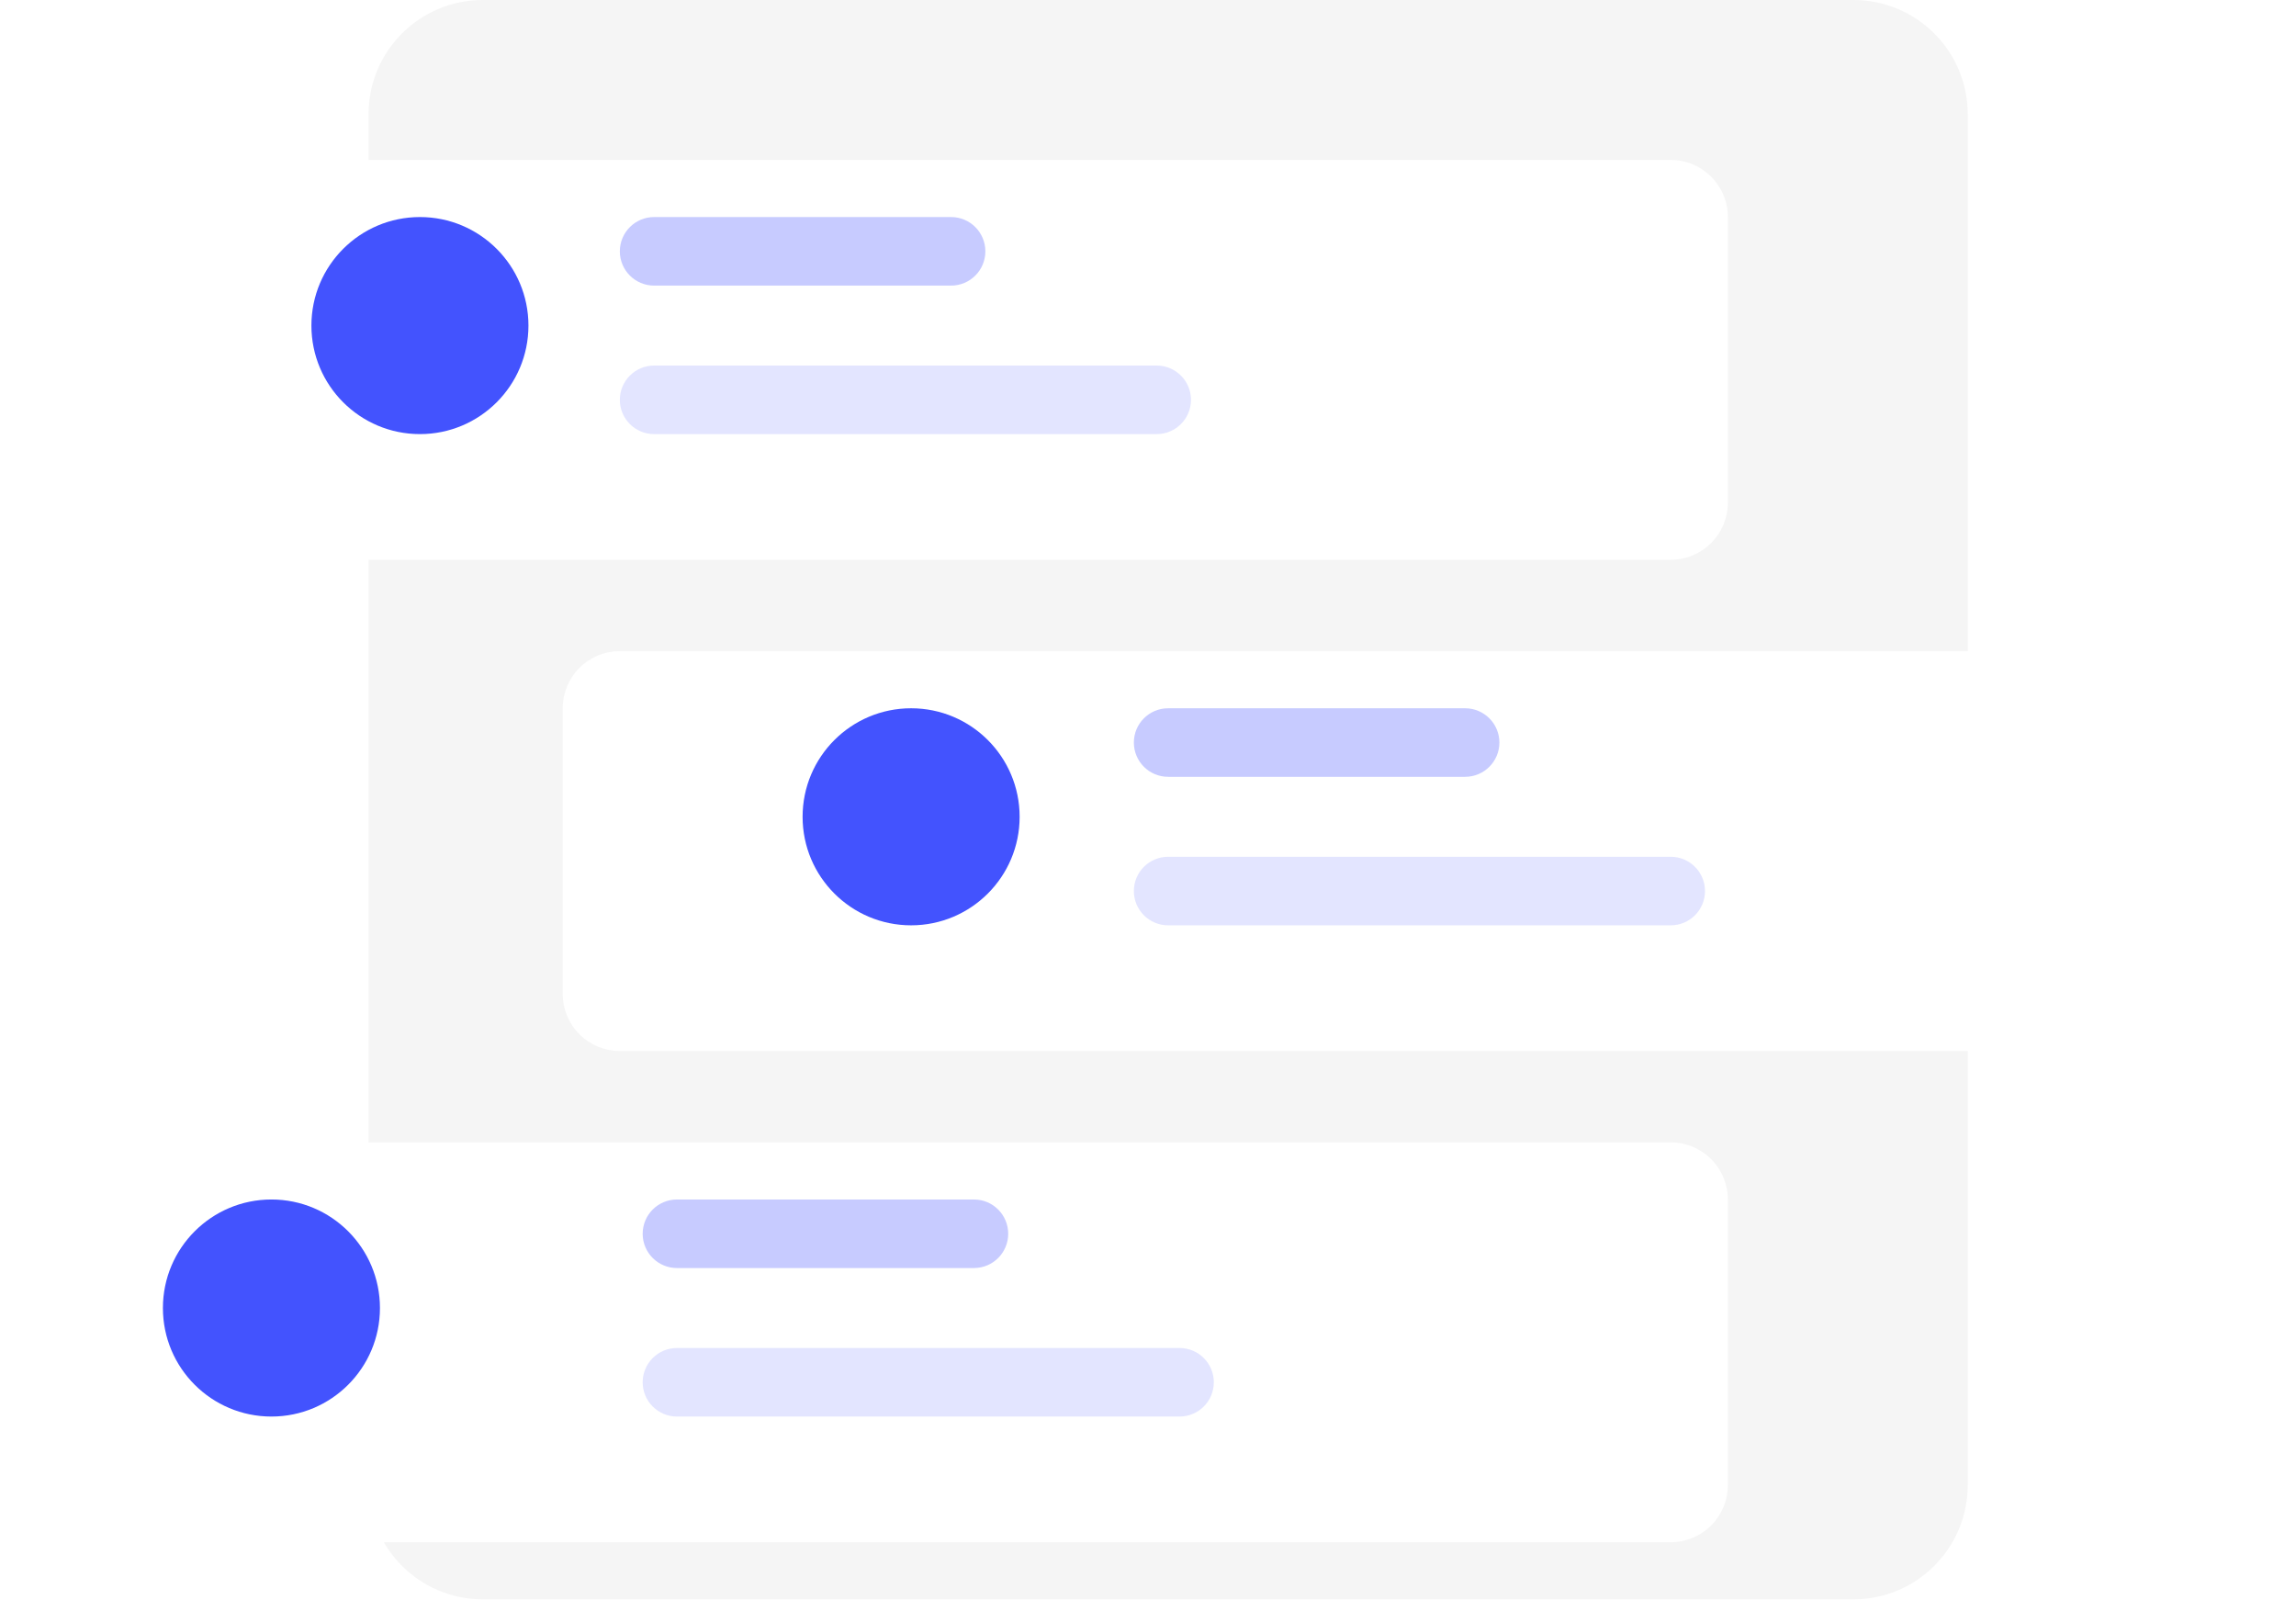 <svg width="201" height="141" viewBox="0 0 201 141" fill="none" xmlns="http://www.w3.org/2000/svg">
<path d="M42.262 0.5H162.262C167.508 0.5 171.762 4.753 171.762 10V130C171.762 135.247 167.508 139.5 162.262 139.5H42.262C37.015 139.5 32.762 135.247 32.762 130V10C32.762 4.753 37.015 0.5 42.262 0.5Z" fill="#F5F5F5" stroke="#F5F5F5"/>
<g filter="url(#filter0_d_598_9038)">
<path d="M54.262 54H189.262C190.588 54 191.86 54.527 192.797 55.465C193.735 56.402 194.262 57.674 194.262 59V84C194.262 85.326 193.735 86.598 192.797 87.535C191.86 88.473 190.588 89 189.262 89H54.262C52.936 89 51.664 88.473 50.726 87.535C49.788 86.598 49.262 85.326 49.262 84V59C49.262 57.674 49.788 56.402 50.726 55.465C51.664 54.527 52.936 54 54.262 54V54Z" fill="white"/>
</g>
<path opacity="0.3" d="M128.262 62H102.262C100.605 62 99.262 63.343 99.262 65C99.262 66.657 100.605 68 102.262 68H128.262C129.919 68 131.262 66.657 131.262 65C131.262 63.343 129.919 62 128.262 62Z" fill="#4353FE"/>
<path opacity="0.15" d="M146.262 75H102.262C100.605 75 99.262 76.343 99.262 78C99.262 79.657 100.605 81 102.262 81H146.262C147.919 81 149.262 79.657 149.262 78C149.262 76.343 147.919 75 146.262 75Z" fill="#4353FE"/>
<path d="M79.762 81C85.008 81 89.262 76.747 89.262 71.5C89.262 66.253 85.008 62 79.762 62C74.515 62 70.262 66.253 70.262 71.5C70.262 76.747 74.515 81 79.762 81Z" fill="#4353FE"/>
<g filter="url(#filter1_d_598_9038)">
<path d="M11.262 97H146.262C147.588 97 148.86 97.527 149.797 98.465C150.735 99.402 151.262 100.674 151.262 102V127C151.262 128.326 150.735 129.598 149.797 130.536C148.86 131.473 147.588 132 146.262 132H11.262C9.936 132 8.664 131.473 7.726 130.536C6.788 129.598 6.262 128.326 6.262 127V102C6.262 100.674 6.788 99.402 7.726 98.465C8.664 97.527 9.936 97 11.262 97V97Z" fill="white"/>
</g>
<path opacity="0.3" d="M85.262 105H59.262C57.605 105 56.262 106.343 56.262 108C56.262 109.657 57.605 111 59.262 111H85.262C86.919 111 88.262 109.657 88.262 108C88.262 106.343 86.919 105 85.262 105Z" fill="#4353FE"/>
<path opacity="0.15" d="M103.262 118H59.262C57.605 118 56.262 119.343 56.262 121C56.262 122.657 57.605 124 59.262 124H103.262C104.919 124 106.262 122.657 106.262 121C106.262 119.343 104.919 118 103.262 118Z" fill="#4353FE"/>
<path d="M23.762 124C29.008 124 33.262 119.747 33.262 114.5C33.262 109.253 29.008 105 23.762 105C18.515 105 14.262 109.253 14.262 114.5C14.262 119.747 18.515 124 23.762 124Z" fill="#4353FE"/>
<g filter="url(#filter2_d_598_9038)">
<path d="M146.262 11H11.262C8.5 11 6.262 13.239 6.262 16V41C6.262 43.761 8.5 46 11.262 46H146.262C149.023 46 151.262 43.761 151.262 41V16C151.262 13.239 149.023 11 146.262 11Z" fill="white"/>
</g>
<path opacity="0.3" d="M83.262 19H57.262C55.605 19 54.262 20.343 54.262 22C54.262 23.657 55.605 25 57.262 25H83.262C84.919 25 86.262 23.657 86.262 22C86.262 20.343 84.919 19 83.262 19Z" fill="#4353FE"/>
<path opacity="0.15" d="M101.262 32H57.262C55.605 32 54.262 33.343 54.262 35C54.262 36.657 55.605 38 57.262 38H101.262C102.919 38 104.262 36.657 104.262 35C104.262 33.343 102.919 32 101.262 32Z" fill="#4353FE"/>
<path d="M36.762 38C42.008 38 46.262 33.747 46.262 28.5C46.262 23.253 42.008 19 36.762 19C31.515 19 27.262 23.253 27.262 28.5C27.262 33.747 31.515 38 36.762 38Z" fill="#4353FE"/>
<defs>
<filter id="filter0_d_598_9038" x="43.262" y="51" width="157" height="47" filterUnits="userSpaceOnUse" color-interpolation-filters="sRGB">
<feFlood flood-opacity="0" result="BackgroundImageFix"/>
<feColorMatrix in="SourceAlpha" type="matrix" values="0 0 0 0 0 0 0 0 0 0 0 0 0 0 0 0 0 0 127 0" result="hardAlpha"/>
<feOffset dy="3"/>
<feGaussianBlur stdDeviation="3"/>
<feColorMatrix type="matrix" values="0 0 0 0 0 0 0 0 0 0 0 0 0 0 0 0 0 0 0.161 0"/>
<feBlend mode="normal" in2="BackgroundImageFix" result="effect1_dropShadow_598_9038"/>
<feBlend mode="normal" in="SourceGraphic" in2="effect1_dropShadow_598_9038" result="shape"/>
</filter>
<filter id="filter1_d_598_9038" x="0.262" y="94" width="157" height="47" filterUnits="userSpaceOnUse" color-interpolation-filters="sRGB">
<feFlood flood-opacity="0" result="BackgroundImageFix"/>
<feColorMatrix in="SourceAlpha" type="matrix" values="0 0 0 0 0 0 0 0 0 0 0 0 0 0 0 0 0 0 127 0" result="hardAlpha"/>
<feOffset dy="3"/>
<feGaussianBlur stdDeviation="3"/>
<feColorMatrix type="matrix" values="0 0 0 0 0 0 0 0 0 0 0 0 0 0 0 0 0 0 0.161 0"/>
<feBlend mode="normal" in2="BackgroundImageFix" result="effect1_dropShadow_598_9038"/>
<feBlend mode="normal" in="SourceGraphic" in2="effect1_dropShadow_598_9038" result="shape"/>
</filter>
<filter id="filter2_d_598_9038" x="0.262" y="8" width="157" height="47" filterUnits="userSpaceOnUse" color-interpolation-filters="sRGB">
<feFlood flood-opacity="0" result="BackgroundImageFix"/>
<feColorMatrix in="SourceAlpha" type="matrix" values="0 0 0 0 0 0 0 0 0 0 0 0 0 0 0 0 0 0 127 0" result="hardAlpha"/>
<feOffset dy="3"/>
<feGaussianBlur stdDeviation="3"/>
<feColorMatrix type="matrix" values="0 0 0 0 0 0 0 0 0 0 0 0 0 0 0 0 0 0 0.161 0"/>
<feBlend mode="normal" in2="BackgroundImageFix" result="effect1_dropShadow_598_9038"/>
<feBlend mode="normal" in="SourceGraphic" in2="effect1_dropShadow_598_9038" result="shape"/>
</filter>
</defs>
</svg>
